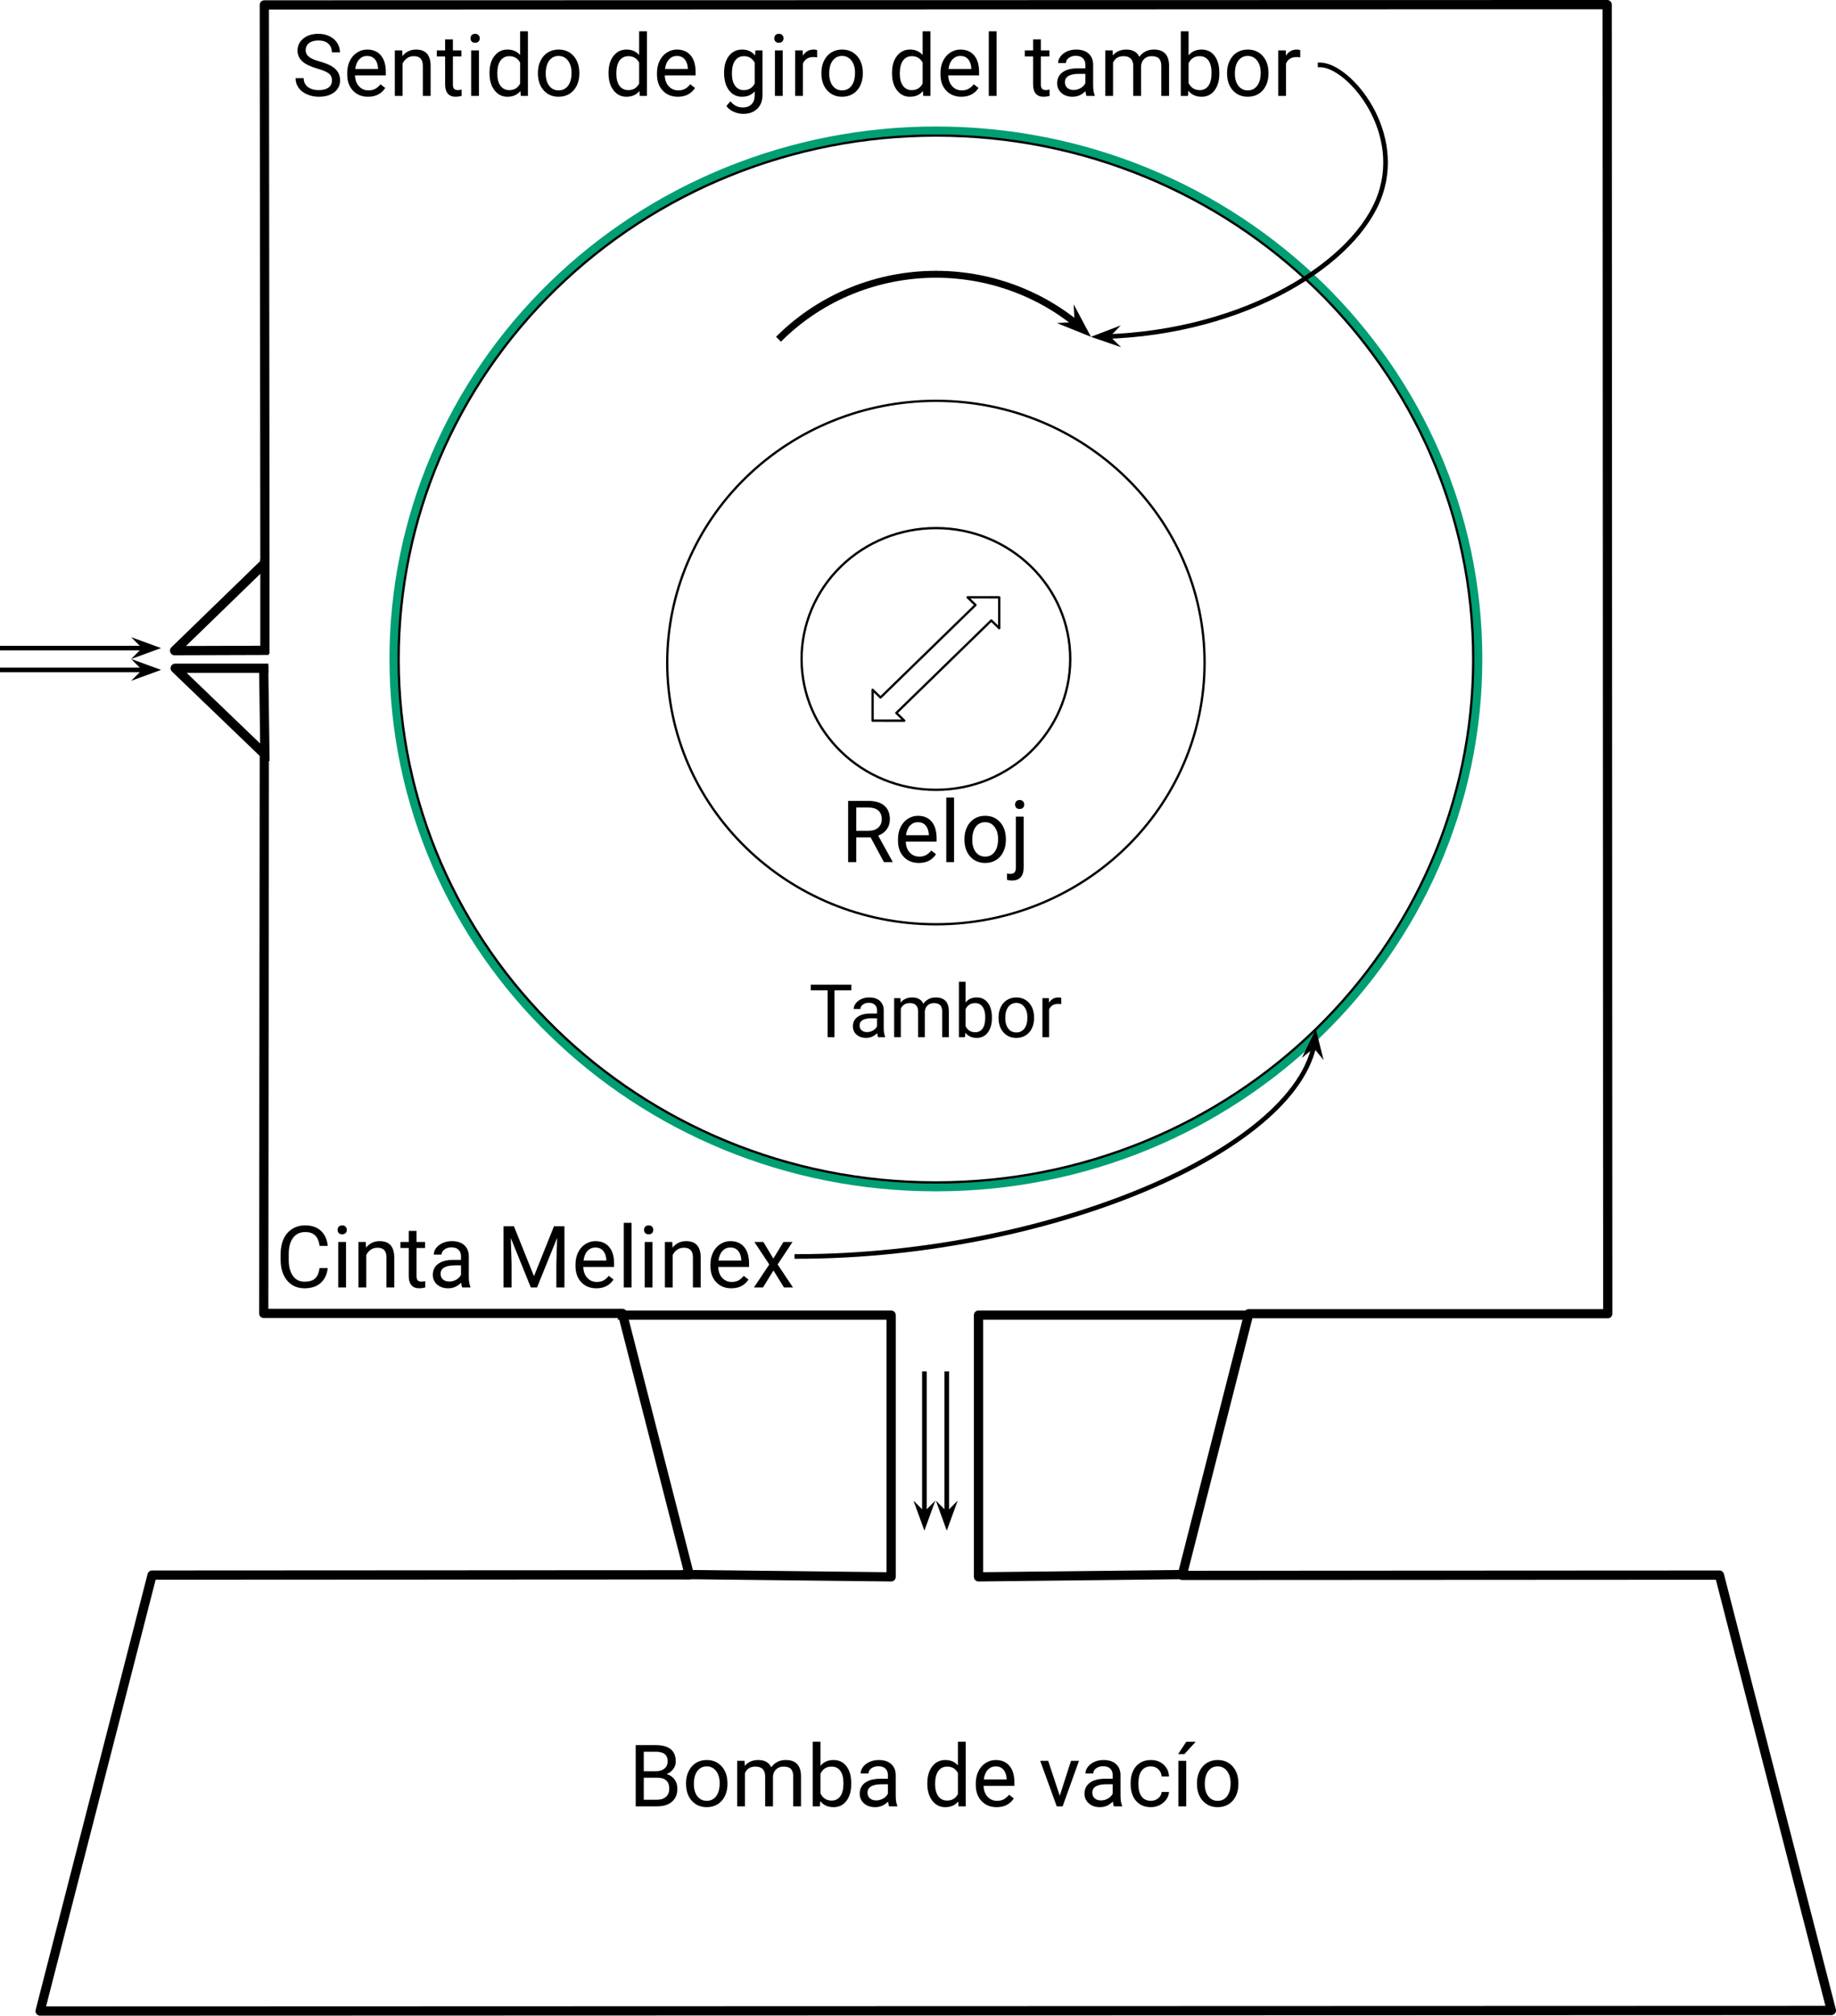 <?xml version="1.0" encoding="UTF-8" standalone="no"?>
<svg
   version="1.1"
   viewBox="0 0 795.724 873.249"
   fill="none"
   stroke="none"
   stroke-linecap="square"
   stroke-miterlimit="10"
   id="svg54"
   sodipodi:docname="esquema_hirst.svg"
   inkscape:version="1.3.2 (091e20e, 2023-11-25)"
   width="795.724"
   height="873.249"
   xmlns:inkscape="http://www.inkscape.org/namespaces/inkscape"
   xmlns:sodipodi="http://sodipodi.sourceforge.net/DTD/sodipodi-0.dtd"
   xmlns="http://www.w3.org/2000/svg"
   xmlns:svg="http://www.w3.org/2000/svg">
  <defs
     id="defs54" />
  <sodipodi:namedview
     id="namedview54"
     pagecolor="#505050"
     bordercolor="#ffffff"
     borderopacity="1"
     inkscape:showpageshadow="0"
     inkscape:pageopacity="0"
     inkscape:pagecheckerboard="1"
     inkscape:deskcolor="#505050"
     inkscape:zoom="1.0543986"
     inkscape:cx="294.00647"
     inkscape:cy="395.01192"
     inkscape:window-width="1920"
     inkscape:window-height="1054"
     inkscape:window-x="1440"
     inkscape:window-y="26"
     inkscape:window-maximized="0"
     inkscape:current-layer="svg54" />
  <clipPath
     id="p.0">
    <path
       d="M 0,0 H 831.496 V 907.087 H 0 Z"
       clip-rule="nonzero"
       id="path1" />
  </clipPath>
  <path
     stroke="#08ff40"
     stroke-width="4"
     stroke-linejoin="round"
     stroke-linecap="butt"
     d="m 640.438,285.461 v 0 c 0,-126.286 -105.132,-228.661 -234.819,-228.661 v 0 c -62.278,0 -122.005,24.091 -166.042,66.973 -44.037,42.882 -68.777,101.043 -68.777,161.688 v 0 c 0,126.286 105.132,228.661 234.819,228.661 v 0 c 129.687,0 234.819,-102.375 234.819,-228.661 z"
     fill-rule="evenodd"
     id="path4"
     inkscape:label="cinta_melinex"
     style="stroke:#009e73;stroke-opacity:1" />
  <path
     stroke="#000000"
     stroke-width="1"
     stroke-linejoin="round"
     stroke-linecap="butt"
     d="m 638.497,285.496 v 0 c 0,-125.243 -104.258,-226.772 -232.866,-226.772 v 0 c -61.76,0 -120.99,23.892 -164.661,66.42 -43.671,42.528 -68.205,100.208 -68.205,160.352 v 0 c 0,125.243 104.258,226.772 232.866,226.772 v 0 c 128.608,0 232.866,-101.529 232.866,-226.772 z"
     fill-rule="evenodd"
     id="path6"
     inkscape:label="tambor" />
  <path
     stroke="#000000"
     stroke-width="1"
     stroke-linejoin="round"
     stroke-linecap="butt"
     d="m 522.061,287.035 v 0 c 0,-62.621 -52.132,-113.386 -116.441,-113.386 v 0 c -30.882,0 -60.499,11.946 -82.336,33.21 -21.837,21.264 -34.105,50.104 -34.105,80.176 v 0 c 0,62.621 52.132,113.386 116.441,113.386 v 0 c 64.309,0 116.441,-50.765 116.441,-113.386 z"
     fill-rule="evenodd"
     id="path8"
     inkscape:label="reloj" />
  <path
     stroke="#000000"
     stroke-width="1"
     stroke-linejoin="round"
     stroke-linecap="butt"
     d="m 463.843,285.48 v 0 c 0,-31.311 -26.066,-56.693 -58.22,-56.693 v 0 c -15.441,0 -30.25,5.973 -41.168,16.605 -10.918,10.632 -17.052,25.052 -17.052,40.088 v 0 c 0,31.311 26.066,56.693 58.22,56.693 v 0 c 32.154,0 58.22,-25.382 58.22,-56.693 z"
     fill-rule="evenodd"
     id="path10"
     inkscape:label="centro_reloj" />
  <path
     stroke="#000000"
     stroke-width="1"
     stroke-linejoin="round"
     stroke-linecap="butt"
     d="m 433.075,258.77 -13.736,-0.004 3.433,3.346 -41.157,40.071 -3.433,-3.346 -0.004,13.382 13.736,0.004 -3.433,-3.346 41.157,-40.071 3.433,3.346 z"
     fill-rule="evenodd"
     id="path12"
     inkscape:label="flechas_reloj" />
  <g
     id="g102"
     inkscape:label="flecha"
     transform="translate(-18.886,-16.919)">
    <path
       stroke="#000000"
       stroke-width="3"
       stroke-linejoin="round"
       stroke-linecap="butt"
       d="m 357.352,162.841 v 0 c 17.818,-17.35 41.983,-27.097 67.181,-27.097 12.599,0 24.94,2.437 36.358,7.042 5.709,2.303 11.188,5.148 16.353,8.501 2.582,1.677 5.086,3.481 7.502,5.408 0.302,0.241 0.602,0.484 0.901,0.728 l 0.551,0.456"
       fill-rule="evenodd"
       id="path15" />
    <path
       fill="#000000"
       stroke="#000000"
       stroke-width="3"
       stroke-linecap="butt"
       d="m 486.198,157.88 -2.451,0.13 4.707,1.898 -2.385,-4.48 z"
       fill-rule="evenodd"
       id="path16" />
  </g>
  <g
     id="g103"
     inkscape:label="flechas"
     transform="translate(-18.886,-16.919)">
    <path
       stroke="#000000"
       stroke-width="2"
       stroke-linejoin="round"
       stroke-linecap="butt"
       d="m 18.886,307.137 h 62.975"
       fill-rule="evenodd"
       id="path18" />
    <path
       fill="#000000"
       stroke="#000000"
       stroke-width="2"
       stroke-linecap="butt"
       d="m 81.861,307.137 -2.249,2.249 6.18,-2.249 -6.18,-2.249 z"
       fill-rule="evenodd"
       id="path19" />
    <path
       stroke="#000000"
       stroke-width="2"
       stroke-linejoin="round"
       stroke-linecap="butt"
       d="m 18.886,297.688 h 62.975"
       fill-rule="evenodd"
       id="path21" />
    <path
       fill="#000000"
       stroke="#000000"
       stroke-width="2"
       stroke-linecap="butt"
       d="m 81.861,297.688 -2.249,2.249 6.18,-2.249 -6.18,-2.249 z"
       fill-rule="evenodd"
       id="path22" />
  </g>
  <g
     id="g104"
     inkscape:label="flechas"
     transform="translate(-18.886,-16.919)">
    <path
       stroke="#000000"
       stroke-width="2"
       stroke-linejoin="round"
       stroke-linecap="butt"
       d="m 419.519,612.03 v 61.146"
       fill-rule="evenodd"
       id="path24" />
    <path
       fill="#000000"
       stroke="#000000"
       stroke-width="2"
       stroke-linecap="butt"
       d="m 419.519,673.176 -2.249,-2.249 2.249,6.18 2.249,-6.18 z"
       fill-rule="evenodd"
       id="path25" />
    <path
       stroke="#000000"
       stroke-width="2"
       stroke-linejoin="round"
       stroke-linecap="butt"
       d="m 429.222,612.03 v 61.146"
       fill-rule="evenodd"
       id="path27" />
    <path
       fill="#000000"
       stroke="#000000"
       stroke-width="2"
       stroke-linecap="butt"
       d="m 429.222,673.176 -2.249,-2.249 2.249,6.18 2.249,-6.18 z"
       fill-rule="evenodd"
       id="path28" />
  </g>
  <path
     fill="#000000"
     d="m 377.328,362.77 h -6.234 v 10.734 h -3.516 v -26.531 h 8.781 q 4.484,0 6.891,2.047 2.422,2.031 2.422,5.922 0,2.484 -1.344,4.328 -1.328,1.844 -3.719,2.75 l 6.234,11.266 v 0.219 h -3.75 z m -6.234,-2.859 h 5.375 q 2.609,0 4.141,-1.344 1.547,-1.359 1.547,-3.625 0,-2.453 -1.469,-3.766 -1.469,-1.312 -4.234,-1.328 h -5.359 z m 27.14,13.953 q -4.016,0 -6.531,-2.625 -2.516,-2.641 -2.516,-7.047 v -0.625 q 0,-2.938 1.125,-5.234 1.125,-2.312 3.141,-3.609 2.016,-1.297 4.359,-1.297 3.844,0 5.969,2.531 2.141,2.531 2.141,7.25 v 1.406 h -13.359 q 0.078,2.906 1.703,4.703 1.641,1.797 4.156,1.797 1.781,0 3.016,-0.719 1.25,-0.734 2.172,-1.938 l 2.062,1.609 q -2.484,3.797 -7.438,3.797 z m -0.422,-17.672 q -2.031,0 -3.422,1.484 -1.391,1.484 -1.719,4.156 h 9.891 v -0.25 q -0.156,-2.562 -1.391,-3.969 -1.234,-1.422 -3.359,-1.422 z m 15.682,17.312 h -3.375 v -28 h 3.375 z m 4.496,-10.047 q 0,-2.891 1.141,-5.203 1.141,-2.328 3.172,-3.578 2.031,-1.25 4.641,-1.25 4.031,0 6.516,2.781 2.484,2.781 2.484,7.422 v 0.234 q 0,2.875 -1.109,5.172 -1.094,2.281 -3.141,3.562 -2.047,1.266 -4.719,1.266 -4,0 -6.5,-2.781 -2.484,-2.797 -2.484,-7.391 z m 3.391,0.406 q 0,3.281 1.516,5.266 1.531,1.984 4.078,1.984 2.578,0 4.078,-2.016 1.516,-2.016 1.516,-5.641 0,-3.234 -1.547,-5.25 -1.531,-2.016 -4.078,-2.016 -2.5,0 -4.031,1.984 -1.531,1.984 -1.531,5.688 z m 22.273,-10.078 v 22 q 0,5.688 -5.156,5.688 -1.109,0 -2.062,-0.328 v -2.703 q 0.594,0.141 1.531,0.141 1.125,0 1.719,-0.609 0.594,-0.609 0.594,-2.125 v -22.062 z m -3.719,-5.234 q 0,-0.797 0.5,-1.375 0.5,-0.578 1.469,-0.578 0.984,0 1.484,0.578 0.516,0.562 0.516,1.391 0,0.812 -0.516,1.359 -0.5,0.547 -1.484,0.547 -0.984,0 -1.484,-0.547 -0.484,-0.547 -0.484,-1.375 z"
     fill-rule="nonzero"
     id="path30"
     inkscape:label="texto_reloj" />
  <path
     fill="#000000"
     d="m 368.979,429.062 h -7.312 v 20.281 h -2.984 v -20.281 h -7.297 v -2.469 h 17.594 z m 11.594,20.281 q -0.25,-0.5 -0.406,-1.781 -2.016,2.094 -4.812,2.094 -2.5,0 -4.109,-1.406 -1.594,-1.422 -1.594,-3.594 0,-2.641 2,-4.094 2.016,-1.469 5.656,-1.469 h 2.812 v -1.328 q 0,-1.516 -0.906,-2.406 -0.906,-0.906 -2.672,-0.906 -1.547,0 -2.594,0.781 -1.047,0.781 -1.047,1.891 h -2.906 q 0,-1.266 0.891,-2.438 0.906,-1.188 2.438,-1.875 1.547,-0.688 3.391,-0.688 2.922,0 4.578,1.469 1.656,1.453 1.719,4.016 v 7.781 q 0,2.328 0.594,3.703 v 0.25 z m -4.797,-2.203 q 1.359,0 2.578,-0.703 1.219,-0.703 1.766,-1.828 v -3.469 h -2.266 q -5.312,0 -5.312,3.109 0,1.359 0.906,2.125 0.906,0.766 2.328,0.766 z m 14.484,-14.703 0.078,1.875 q 1.859,-2.188 5.016,-2.188 3.547,0 4.828,2.719 0.844,-1.219 2.188,-1.969 1.359,-0.75 3.203,-0.75 5.562,0 5.656,5.891 v 11.328 h -2.891 v -11.156 q 0,-1.812 -0.828,-2.703 -0.828,-0.906 -2.781,-0.906 -1.609,0 -2.672,0.969 -1.062,0.953 -1.234,2.578 v 11.219 h -2.906 v -11.078 q 0,-3.688 -3.609,-3.688 -2.844,0 -3.891,2.422 v 12.344 h -2.891 v -16.906 z m 39.641,8.641 q 0,3.875 -1.781,6.234 -1.781,2.344 -4.781,2.344 -3.203,0 -4.953,-2.266 l -0.141,1.953 h -2.656 v -24 h 2.891 v 8.953 q 1.75,-2.172 4.828,-2.172 3.078,0 4.828,2.328 1.766,2.328 1.766,6.375 z m -2.891,-0.328 q 0,-2.953 -1.141,-4.562 -1.141,-1.609 -3.281,-1.609 -2.859,0 -4.109,2.656 v 7.312 q 1.328,2.656 4.141,2.656 2.078,0 3.234,-1.609 1.156,-1.609 1.156,-4.844 z m 5.766,-0.016 q 0,-2.484 0.969,-4.469 0.984,-1.984 2.719,-3.062 1.75,-1.078 3.984,-1.078 3.453,0 5.578,2.391 2.141,2.391 2.141,6.359 v 0.203 q 0,2.469 -0.953,4.438 -0.938,1.953 -2.703,3.047 -1.75,1.094 -4.031,1.094 -3.438,0 -5.578,-2.391 -2.125,-2.391 -2.125,-6.328 z m 2.906,0.344 q 0,2.812 1.297,4.516 1.312,1.703 3.5,1.703 2.203,0 3.5,-1.719 1.297,-1.734 1.297,-4.844 0,-2.781 -1.328,-4.5 -1.312,-1.734 -3.5,-1.734 -2.141,0 -3.453,1.703 -1.312,1.703 -1.312,4.875 z m 24.281,-6.047 q -0.656,-0.109 -1.422,-0.109 -2.844,0 -3.859,2.422 v 12 h -2.891 v -16.906 h 2.812 l 0.047,1.953 q 1.422,-2.266 4.031,-2.266 0.844,0 1.281,0.219 z"
     fill-rule="nonzero"
     id="path32"
     inkscape:label="texto_tambor" />
  <path
     fill="#000000"
     d="m 275.513,782.559 v -26.531 h 8.672 q 4.328,0 6.5,1.781 2.188,1.781 2.188,5.281 0,1.859 -1.062,3.297 -1.062,1.422 -2.875,2.203 2.141,0.609 3.391,2.297 1.25,1.688 1.25,4.016 0,3.578 -2.312,5.625 -2.312,2.031 -6.547,2.031 z m 3.5,-12.406 v 9.547 h 5.781 q 2.438,0 3.844,-1.266 1.422,-1.266 1.422,-3.5 0,-4.781 -5.219,-4.781 z m 0,-2.812 h 5.281 q 2.297,0 3.672,-1.141 1.391,-1.156 1.391,-3.125 0,-2.188 -1.281,-3.172 -1.281,-1 -3.891,-1 h -5.172 z m 18.317,5.172 q 0,-2.891 1.141,-5.203 1.141,-2.328 3.172,-3.578 2.031,-1.25 4.641,-1.25 4.031,0 6.516,2.781 2.484,2.781 2.484,7.422 v 0.234 q 0,2.875 -1.109,5.172 -1.094,2.281 -3.141,3.562 -2.047,1.266 -4.719,1.266 -4,0 -6.5,-2.781 -2.484,-2.797 -2.484,-7.391 z m 3.391,0.406 q 0,3.281 1.516,5.266 1.531,1.984 4.078,1.984 2.578,0 4.078,-2.016 1.516,-2.016 1.516,-5.641 0,-3.234 -1.547,-5.25 -1.531,-2.016 -4.078,-2.016 -2.5,0 -4.031,1.984 -1.531,1.984 -1.531,5.688 z m 21.961,-10.078 0.094,2.188 q 2.172,-2.547 5.859,-2.547 4.125,0 5.625,3.156 0.984,-1.422 2.562,-2.281 1.578,-0.875 3.719,-0.875 6.5,0 6.609,6.859 v 13.219 h -3.375 v -13.016 q 0,-2.109 -0.969,-3.156 -0.969,-1.047 -3.25,-1.047 -1.875,0 -3.109,1.125 -1.234,1.109 -1.438,3 v 13.094 h -3.391 v -12.922 q 0,-4.297 -4.219,-4.297 -3.312,0 -4.531,2.812 v 14.406 h -3.375 v -19.719 z m 46.248,10.078 q 0,4.516 -2.078,7.266 -2.078,2.734 -5.578,2.734 -3.734,0 -5.781,-2.641 l -0.156,2.281 h -3.109 v -28 h 3.375 v 10.453 q 2.047,-2.531 5.625,-2.531 3.594,0 5.641,2.719 2.062,2.703 2.062,7.422 z m -3.375,-0.391 q 0,-3.438 -1.328,-5.312 -1.328,-1.875 -3.828,-1.875 -3.344,0 -4.797,3.094 v 8.531 q 1.547,3.094 4.828,3.094 2.422,0 3.766,-1.875 1.359,-1.875 1.359,-5.656 z m 19.802,10.031 q -0.297,-0.578 -0.484,-2.078 -2.344,2.438 -5.609,2.438 -2.922,0 -4.797,-1.641 -1.859,-1.656 -1.859,-4.188 0,-3.078 2.344,-4.781 2.344,-1.703 6.594,-1.703 h 3.281 v -1.547 q 0,-1.781 -1.062,-2.828 -1.062,-1.047 -3.109,-1.047 -1.812,0 -3.031,0.922 -1.219,0.906 -1.219,2.203 h -3.391 q 0,-1.484 1.047,-2.859 1.047,-1.375 2.844,-2.172 1.797,-0.797 3.938,-0.797 3.422,0 5.344,1.703 1.938,1.703 2.016,4.688 v 9.078 q 0,2.719 0.688,4.312 v 0.297 z m -5.609,-2.562 q 1.594,0 3.016,-0.812 1.422,-0.828 2.062,-2.141 v -4.047 h -2.641 q -6.203,0 -6.203,3.625 0,1.578 1.047,2.484 1.062,0.891 2.719,0.891 z m 22.155,-7.469 q 0,-4.531 2.141,-7.281 2.156,-2.766 5.641,-2.766 3.469,0 5.484,2.359 v -10.281 h 3.375 v 28 h -3.094 l -0.172,-2.109 q -2.016,2.469 -5.625,2.469 -3.438,0 -5.594,-2.797 -2.156,-2.812 -2.156,-7.328 z m 3.375,0.391 q 0,3.359 1.375,5.25 1.391,1.891 3.828,1.891 3.219,0 4.688,-2.875 v -9.062 q -1.516,-2.781 -4.641,-2.781 -2.484,0 -3.875,1.922 -1.375,1.906 -1.375,5.656 z m 26.677,10 q -4.016,0 -6.531,-2.625 -2.516,-2.641 -2.516,-7.047 v -0.625 q 0,-2.938 1.125,-5.234 1.125,-2.312 3.141,-3.609 2.016,-1.297 4.359,-1.297 3.844,0 5.969,2.531 2.141,2.531 2.141,7.25 v 1.406 h -13.359 q 0.078,2.906 1.703,4.703 1.641,1.797 4.156,1.797 1.781,0 3.016,-0.719 1.25,-0.734 2.172,-1.938 l 2.062,1.609 q -2.484,3.797 -7.438,3.797 z m -0.422,-17.672 q -2.031,0 -3.422,1.484 -1.391,1.484 -1.719,4.156 h 9.891 v -0.25 q -0.156,-2.562 -1.391,-3.969 -1.234,-1.422 -3.359,-1.422 z m 27.767,12.734 4.875,-15.141 h 3.453 l -7.078,19.719 h -2.562 l -7.156,-19.719 h 3.453 z m 23.479,4.578 q -0.297,-0.578 -0.484,-2.078 -2.344,2.438 -5.609,2.438 -2.922,0 -4.797,-1.641 -1.859,-1.656 -1.859,-4.188 0,-3.078 2.344,-4.781 2.344,-1.703 6.594,-1.703 h 3.281 v -1.547 q 0,-1.781 -1.062,-2.828 -1.062,-1.047 -3.109,-1.047 -1.812,0 -3.031,0.922 -1.219,0.906 -1.219,2.203 h -3.391 q 0,-1.484 1.047,-2.859 1.047,-1.375 2.844,-2.172 1.797,-0.797 3.938,-0.797 3.422,0 5.344,1.703 1.938,1.703 2.016,4.688 v 9.078 q 0,2.719 0.688,4.312 v 0.297 z m -5.609,-2.562 q 1.594,0 3.016,-0.812 1.422,-0.828 2.062,-2.141 v -4.047 h -2.641 q -6.203,0 -6.203,3.625 0,1.578 1.047,2.484 1.062,0.891 2.719,0.891 z m 21.648,0.172 q 1.797,0 3.141,-1.094 1.359,-1.094 1.5,-2.734 h 3.188 q -0.094,1.703 -1.172,3.234 -1.062,1.531 -2.859,2.438 -1.797,0.906 -3.797,0.906 -4.031,0 -6.422,-2.688 -2.375,-2.688 -2.375,-7.344 v -0.578 q 0,-2.875 1.062,-5.109 1.062,-2.25 3.031,-3.484 1.984,-1.234 4.672,-1.234 3.328,0 5.516,1.984 2.203,1.984 2.344,5.156 h -3.188 q -0.141,-1.922 -1.453,-3.141 -1.297,-1.234 -3.219,-1.234 -2.562,0 -3.984,1.859 -1.406,1.844 -1.406,5.344 v 0.625 q 0,3.422 1.406,5.266 1.406,1.828 4.016,1.828 z m 15.289,2.391 h -3.391 v -19.719 h 3.391 z m 0.031,-27.984 h 4.078 l -4.891,5.359 h -2.719 z m 4.629,17.938 q 0,-2.891 1.141,-5.203 1.141,-2.328 3.172,-3.578 2.031,-1.25 4.641,-1.25 4.031,0 6.516,2.781 2.484,2.781 2.484,7.422 v 0.234 q 0,2.875 -1.109,5.172 -1.094,2.281 -3.141,3.562 -2.047,1.266 -4.719,1.266 -4,0 -6.5,-2.781 -2.484,-2.797 -2.484,-7.391 z m 3.391,0.406 q 0,3.281 1.516,5.266 1.531,1.984 4.078,1.984 2.578,0 4.078,-2.016 1.516,-2.016 1.516,-5.641 0,-3.234 -1.547,-5.25 -1.531,-2.016 -4.078,-2.016 -2.5,0 -4.031,1.984 -1.531,1.984 -1.531,5.688 z"
     fill-rule="nonzero"
     id="path34"
     inkscape:label="texto_bomba_vacio" />
  <g
     id="g105"
     inkscape:label="muestreador"
     transform="translate(-18.886,-16.919)">
    <path
       stroke="#000000"
       stroke-width="4"
       stroke-linejoin="round"
       stroke-linecap="butt"
       d="M 559.407,586.67 H 442.973 v 113.384 l 88.614,-0.995"
       fill-rule="evenodd"
       id="path36" />
    <path
       stroke="#000000"
       stroke-width="4"
       stroke-linejoin="round"
       stroke-linecap="butt"
       d="m 288.671,586.67 h 116.434 v 113.384 l -88.614,-0.995"
       fill-rule="evenodd"
       id="path38" />
    <path
       stroke="#000000"
       stroke-width="4"
       stroke-linejoin="round"
       stroke-linecap="butt"
       d="m 133.316,298.67 -38.766,0.123 39.149,-38 -0.256,-241.751 581.996,-0.123 0.256,567.123 H 560.121 L 531.239,699.418 764.089,699.295 812.609,887.919 36.273,888.169 84.793,699.295 317.643,699.169 288.634,585.919 H 133.187 l 0.256,-242.375 -38.637,-37.126 h 38.381"
       fill-rule="evenodd"
       id="path40" />
    <path
       stroke="#000000"
       stroke-width="4"
       stroke-linejoin="round"
       stroke-linecap="butt"
       d="M 133.699,298.169 V 261.161"
       fill-rule="evenodd"
       id="path42" />
    <path
       stroke="#000000"
       stroke-width="4"
       stroke-linejoin="round"
       stroke-linecap="butt"
       d="m 133.187,307.169 0.517,37.512"
       fill-rule="evenodd"
       id="path44" />
  </g>
  <g
     id="g106"
     inkscape:label="flecha"
     transform="translate(-18.886,-16.919)">
    <path
       stroke="#000000"
       stroke-width="2"
       stroke-linejoin="round"
       stroke-linecap="butt"
       d="m 588.469,469.585 -0.021,0.103 c -0.161,0.768 -0.348,1.535 -0.561,2.301 -0.851,3.066 -2.114,6.119 -3.762,9.149 -3.295,6.059 -8.128,12.022 -14.279,17.793 -12.302,11.542 -29.875,22.314 -50.964,31.547 -42.177,18.467 -98.413,30.778 -154.65,30.778"
       fill-rule="evenodd"
       id="path46" />
    <path
       fill="#000000"
       stroke="#000000"
       stroke-width="2"
       stroke-linecap="butt"
       d="m 588.469,469.585 2.004,2.47 -1.598,-6.379 -2.877,5.914 z"
       fill-rule="evenodd"
       id="path47" />
  </g>
  <path
     fill="#000000"
     d="m 142.046,549.349 q -0.484,4.219 -3.109,6.5 -2.609,2.281 -6.938,2.281 -4.703,0 -7.547,-3.359 -2.828,-3.375 -2.828,-9.031 v -2.547 q 0,-3.703 1.312,-6.5 1.328,-2.812 3.75,-4.312 2.422,-1.516 5.609,-1.516 4.234,0 6.781,2.359 2.562,2.359 2.969,6.531 h -3.516 q -0.453,-3.156 -1.984,-4.578 -1.516,-1.422 -4.25,-1.422 -3.344,0 -5.25,2.484 -1.906,2.469 -1.906,7.047 v 2.562 q 0,4.328 1.797,6.875 1.812,2.547 5.062,2.547 2.906,0 4.469,-1.312 1.562,-1.328 2.062,-4.609 z m 7.921,8.422 h -3.375 v -19.719 h 3.375 z m -3.656,-24.953 q 0,-0.812 0.5,-1.375 0.516,-0.578 1.5,-0.578 0.984,0 1.484,0.578 0.516,0.562 0.516,1.391 0,0.812 -0.516,1.359 -0.5,0.547 -1.484,0.547 -0.984,0 -1.5,-0.547 -0.5,-0.547 -0.5,-1.375 z m 12.231,5.234 0.109,2.469 q 2.266,-2.828 5.906,-2.828 6.266,0 6.312,7.047 v 13.031 h -3.375 v -13.047 q -0.016,-2.141 -0.969,-3.156 -0.953,-1.016 -2.984,-1.016 -1.641,0 -2.891,0.875 -1.234,0.875 -1.922,2.297 v 14.047 h -3.375 v -19.719 z m 21.987,-4.781 v 4.781 h 3.688 v 2.609 h -3.688 v 12.219 q 0,1.188 0.484,1.781 0.5,0.594 1.688,0.594 0.578,0 1.609,-0.219 v 2.734 q -1.344,0.359 -2.594,0.359 -2.266,0 -3.422,-1.359 -1.141,-1.375 -1.141,-3.891 v -12.219 h -3.594 v -2.609 h 3.594 v -4.781 z m 19.803,24.5 q -0.297,-0.578 -0.484,-2.078 -2.344,2.438 -5.609,2.438 -2.922,0 -4.797,-1.641 -1.859,-1.656 -1.859,-4.188 0,-3.078 2.344,-4.781 2.344,-1.703 6.594,-1.703 h 3.281 v -1.547 q 0,-1.781 -1.062,-2.828 -1.062,-1.047 -3.109,-1.047 -1.812,0 -3.031,0.922 -1.219,0.906 -1.219,2.203 h -3.391 q 0,-1.484 1.047,-2.859 1.047,-1.375 2.844,-2.172 1.797,-0.797 3.938,-0.797 3.422,0 5.344,1.703 1.938,1.703 2.016,4.688 v 9.078 q 0,2.719 0.688,4.312 v 0.297 z m -5.609,-2.562 q 1.594,0 3.016,-0.812 1.422,-0.828 2.062,-2.141 v -4.047 h -2.641 q -6.203,0 -6.203,3.625 0,1.578 1.047,2.484 1.062,0.891 2.719,0.891 z m 28.014,-23.969 8.688,21.641 8.672,-21.641 h 4.531 v 26.531 h -3.5 v -10.328 l 0.328,-11.156 -8.703,21.484 h -2.688 l -8.688,-21.438 0.344,11.109 v 10.328 h -3.5 v -26.531 z m 35.73,26.891 q -4.016,0 -6.531,-2.625 -2.516,-2.641 -2.516,-7.047 v -0.625 q 0,-2.938 1.125,-5.234 1.125,-2.312 3.141,-3.609 2.016,-1.297 4.359,-1.297 3.844,0 5.969,2.531 2.141,2.531 2.141,7.25 v 1.406 h -13.359 q 0.078,2.906 1.703,4.703 1.641,1.797 4.156,1.797 1.781,0 3.016,-0.719 1.25,-0.734 2.172,-1.938 l 2.062,1.609 q -2.484,3.797 -7.438,3.797 z m -0.422,-17.672 q -2.031,0 -3.422,1.484 -1.391,1.484 -1.719,4.156 h 9.891 v -0.25 q -0.156,-2.562 -1.391,-3.969 -1.234,-1.422 -3.359,-1.422 z m 15.682,17.312 h -3.375 v -28 h 3.375 z m 9.059,0 h -3.375 v -19.719 h 3.375 z m -3.656,-24.953 q 0,-0.812 0.5,-1.375 0.516,-0.578 1.5,-0.578 0.984,0 1.484,0.578 0.516,0.562 0.516,1.391 0,0.812 -0.516,1.359 -0.5,0.547 -1.484,0.547 -0.984,0 -1.5,-0.547 -0.5,-0.547 -0.5,-1.375 z m 12.231,5.234 0.109,2.469 q 2.266,-2.828 5.906,-2.828 6.266,0 6.312,7.047 v 13.031 h -3.375 v -13.047 q -0.016,-2.141 -0.969,-3.156 -0.953,-1.016 -2.984,-1.016 -1.641,0 -2.891,0.875 -1.234,0.875 -1.922,2.297 v 14.047 h -3.375 v -19.719 z m 25.596,20.078 q -4.016,0 -6.531,-2.625 -2.516,-2.641 -2.516,-7.047 v -0.625 q 0,-2.938 1.125,-5.234 1.125,-2.312 3.141,-3.609 2.016,-1.297 4.359,-1.297 3.844,0 5.969,2.531 2.141,2.531 2.141,7.25 v 1.406 h -13.359 q 0.078,2.906 1.703,4.703 1.641,1.797 4.156,1.797 1.781,0 3.016,-0.719 1.25,-0.734 2.172,-1.938 l 2.062,1.609 q -2.484,3.797 -7.438,3.797 z m -0.422,-17.672 q -2.031,0 -3.422,1.484 -1.391,1.484 -1.719,4.156 h 9.891 v -0.25 q -0.156,-2.562 -1.391,-3.969 -1.234,-1.422 -3.359,-1.422 z m 18.635,4.797 4.375,-7.203 h 3.938 l -6.453,9.75 6.656,9.969 h -3.906 l -4.562,-7.375 -4.547,7.375 h -3.922 l 6.656,-9.969 -6.453,-9.75 h 3.891 z"
     fill-rule="nonzero"
     id="path49"
     inkscape:label="texto_cinta_melinex" />
  <g
     id="g107"
     inkscape:label="flecha"
     transform="translate(-18.886,-16.919)">
    <path
       stroke="#000000"
       stroke-width="2"
       stroke-linejoin="round"
       stroke-linecap="butt"
       d="m 498.568,162.72 0.372,-0.012 c 0.478,-0.018 0.955,-0.037 1.431,-0.058 0.952,-0.042 1.901,-0.091 2.846,-0.147 3.781,-0.223 7.508,-0.554 11.174,-0.985 7.332,-0.863 14.422,-2.128 21.221,-3.739 13.597,-3.221 26.029,-7.822 36.906,-13.344 21.755,-11.043 37.293,-25.768 43.5,-40.492 12.413,-29.449 -12.498,-58.898 -24.996,-58.898"
       fill-rule="evenodd"
       id="path51" />
    <path
       fill="#000000"
       stroke="#000000"
       stroke-width="2"
       stroke-linecap="butt"
       d="m 498.568,162.72 2.209,-2.288 -6.139,2.358 6.218,2.14 z"
       fill-rule="evenodd"
       id="path52" />
  </g>
  <path
     fill="#000000"
     d="m 137.556,29.724 q -4.516,-1.297 -6.562,-3.172 -2.047,-1.891 -2.047,-4.672 0,-3.125 2.5,-5.172 2.516,-2.062 6.516,-2.062 2.734,0 4.875,1.062 2.156,1.062 3.328,2.922 1.172,1.859 1.172,4.062 h -3.516 q 0,-2.406 -1.531,-3.781 -1.531,-1.375 -4.328,-1.375 -2.578,0 -4.031,1.141 -1.453,1.125 -1.453,3.156 0,1.625 1.375,2.75 1.375,1.109 4.688,2.047 3.312,0.922 5.172,2.047 1.875,1.125 2.766,2.625 0.906,1.484 0.906,3.5 0,3.234 -2.516,5.172 -2.5,1.938 -6.719,1.938 -2.734,0 -5.109,-1.047 -2.359,-1.047 -3.656,-2.859 -1.281,-1.828 -1.281,-4.141 h 3.516 q 0,2.406 1.781,3.797 1.781,1.391 4.75,1.391 2.766,0 4.234,-1.125 1.484,-1.125 1.484,-3.078 0,-1.953 -1.375,-3.016 -1.359,-1.078 -4.938,-2.109 z m 21.973,12.188 q -4.016,0 -6.531,-2.625 -2.516,-2.641 -2.516,-7.047 v -0.625 q 0,-2.938 1.125,-5.234 1.125,-2.312 3.141,-3.609 2.016,-1.297 4.359,-1.297 3.844,0 5.969,2.531 2.141,2.531 2.141,7.25 v 1.406 h -13.359 q 0.078,2.906 1.703,4.703 1.641,1.797 4.156,1.797 1.781,0 3.016,-0.719 1.25,-0.734 2.172,-1.938 l 2.062,1.609 q -2.484,3.797 -7.438,3.797 z M 159.107,24.24 q -2.031,0 -3.422,1.484 -1.391,1.484 -1.719,4.156 h 9.891 v -0.25 q -0.156,-2.562 -1.391,-3.969 -1.234,-1.422 -3.359,-1.422 z m 15.198,-2.406 0.109,2.469 q 2.266,-2.828 5.906,-2.828 6.266,0 6.312,7.047 V 41.552 h -3.375 V 28.505 q -0.016,-2.141 -0.969,-3.156 -0.953,-1.016 -2.984,-1.016 -1.641,0 -2.891,0.875 -1.234,0.875 -1.922,2.297 V 41.552 h -3.375 V 21.833 Z m 21.987,-4.781 v 4.781 h 3.688 v 2.609 h -3.688 v 12.219 q 0,1.188 0.484,1.781 0.5,0.594 1.688,0.594 0.578,0 1.609,-0.219 V 41.552 q -1.344,0.359 -2.594,0.359 -2.266,0 -3.422,-1.359 -1.141,-1.375 -1.141,-3.891 v -12.219 h -3.594 V 21.833 h 3.594 V 17.052 Z m 11.287,24.5 h -3.375 V 21.833 h 3.375 z m -3.656,-24.953 q 0,-0.812 0.5,-1.375 0.516,-0.578 1.5,-0.578 0.984,0 1.484,0.578 0.516,0.562 0.516,1.391 0,0.812 -0.516,1.359 -0.5,0.547 -1.484,0.547 -0.984,0 -1.5,-0.547 -0.5,-0.547 -0.5,-1.375 z m 8.231,14.922 q 0,-4.531 2.141,-7.281 2.156,-2.766 5.641,-2.766 3.469,0 5.484,2.359 V 13.552 h 3.375 V 41.552 h -3.094 l -0.172,-2.109 q -2.016,2.469 -5.625,2.469 -3.438,0 -5.594,-2.797 -2.156,-2.812 -2.156,-7.328 z m 3.375,0.391 q 0,3.359 1.375,5.25 1.391,1.891 3.828,1.891 3.219,0 4.688,-2.875 v -9.062 q -1.516,-2.781 -4.641,-2.781 -2.484,0 -3.875,1.922 -1.375,1.906 -1.375,5.656 z m 17.599,-0.406 q 0,-2.891 1.141,-5.203 1.141,-2.328 3.172,-3.578 2.031,-1.25 4.641,-1.25 4.031,0 6.516,2.781 2.484,2.781 2.484,7.422 v 0.234 q 0,2.875 -1.109,5.172 -1.094,2.281 -3.141,3.562 -2.047,1.266 -4.719,1.266 -4,0 -6.5,-2.781 -2.484,-2.797 -2.484,-7.391 z m 3.391,0.406 q 0,3.281 1.516,5.266 1.531,1.984 4.078,1.984 2.578,0 4.078,-2.016 1.516,-2.016 1.516,-5.641 0,-3.234 -1.547,-5.25 -1.531,-2.016 -4.078,-2.016 -2.5,0 -4.031,1.984 -1.531,1.984 -1.531,5.688 z M 263.735,31.521 q 0,-4.531 2.141,-7.281 2.156,-2.766 5.641,-2.766 3.469,0 5.484,2.359 V 13.552 h 3.375 V 41.552 h -3.094 l -0.172,-2.109 q -2.016,2.469 -5.625,2.469 -3.438,0 -5.594,-2.797 -2.156,-2.812 -2.156,-7.328 z m 3.375,0.391 q 0,3.359 1.375,5.25 1.391,1.891 3.828,1.891 3.219,0 4.688,-2.875 v -9.062 q -1.516,-2.781 -4.641,-2.781 -2.484,0 -3.875,1.922 -1.375,1.906 -1.375,5.656 z m 26.677,10 q -4.016,0 -6.531,-2.625 -2.516,-2.641 -2.516,-7.047 v -0.625 q 0,-2.938 1.125,-5.234 1.125,-2.312 3.141,-3.609 2.016,-1.297 4.359,-1.297 3.844,0 5.969,2.531 2.141,2.531 2.141,7.25 v 1.406 h -13.359 q 0.078,2.906 1.703,4.703 1.641,1.797 4.156,1.797 1.781,0 3.016,-0.719 1.25,-0.734 2.172,-1.938 l 2.062,1.609 q -2.484,3.797 -7.438,3.797 z M 293.365,24.24 q -2.031,0 -3.422,1.484 -1.391,1.484 -1.719,4.156 h 9.891 v -0.25 q -0.156,-2.562 -1.391,-3.969 -1.234,-1.422 -3.359,-1.422 z m 20.454,7.281 q 0,-4.609 2.125,-7.328 2.141,-2.719 5.656,-2.719 3.609,0 5.641,2.547 l 0.156,-2.188 h 3.078 v 19.25 q 0,3.828 -2.266,6.031 -2.266,2.203 -6.094,2.203 -2.141,0 -4.188,-0.922 -2.031,-0.906 -3.109,-2.484 l 1.75,-2.031 q 2.172,2.688 5.312,2.688 2.453,0 3.828,-1.391 1.375,-1.391 1.375,-3.891 V 39.583 q -2.016,2.328 -5.516,2.328 -3.469,0 -5.609,-2.781 Q 313.819,36.333 313.819,31.521 Z m 3.391,0.391 q 0,3.328 1.359,5.234 1.375,1.906 3.828,1.906 3.203,0 4.688,-2.891 V 27.146 q -1.547,-2.812 -4.641,-2.812 -2.469,0 -3.859,1.922 -1.375,1.906 -1.375,5.656 z m 22.021,9.641 h -3.375 V 21.833 h 3.375 z m -3.656,-24.953 q 0,-0.812 0.5,-1.375 0.516,-0.578 1.5,-0.578 0.984,0 1.484,0.578 0.516,0.562 0.516,1.391 0,0.812 -0.516,1.359 -0.5,0.547 -1.484,0.547 -0.984,0 -1.5,-0.547 -0.5,-0.547 -0.5,-1.375 z m 18.574,8.25 q -0.766,-0.125 -1.656,-0.125 -3.312,0 -4.5,2.828 v 14 h -3.375 V 21.833 h 3.281 l 0.062,2.281 q 1.656,-2.641 4.703,-2.641 0.984,0 1.484,0.25 z m 1.845,6.656 q 0,-2.891 1.141,-5.203 1.141,-2.328 3.172,-3.578 2.031,-1.25 4.641,-1.25 4.031,0 6.516,2.781 2.484,2.781 2.484,7.422 v 0.234 q 0,2.875 -1.109,5.172 -1.094,2.281 -3.141,3.562 -2.047,1.266 -4.719,1.266 -4,0 -6.5,-2.781 -2.484,-2.797 -2.484,-7.391 z m 3.391,0.406 q 0,3.281 1.516,5.266 1.531,1.984 4.078,1.984 2.578,0 4.078,-2.016 1.516,-2.016 1.516,-5.641 0,-3.234 -1.547,-5.25 -1.531,-2.016 -4.078,-2.016 -2.5,0 -4.031,1.984 -1.531,1.984 -1.531,5.688 z m 27.217,-0.391 q 0,-4.531 2.141,-7.281 2.156,-2.766 5.641,-2.766 3.469,0 5.484,2.359 V 13.552 h 3.375 V 41.552 h -3.094 l -0.172,-2.109 q -2.016,2.469 -5.625,2.469 -3.438,0 -5.594,-2.797 -2.156,-2.812 -2.156,-7.328 z m 3.375,0.391 q 0,3.359 1.375,5.25 1.391,1.891 3.828,1.891 3.219,0 4.688,-2.875 v -9.062 q -1.516,-2.781 -4.641,-2.781 -2.484,0 -3.875,1.922 -1.375,1.906 -1.375,5.656 z m 26.677,10 q -4.016,0 -6.531,-2.625 -2.516,-2.641 -2.516,-7.047 v -0.625 q 0,-2.938 1.125,-5.234 1.125,-2.312 3.141,-3.609 2.016,-1.297 4.359,-1.297 3.844,0 5.969,2.531 2.141,2.531 2.141,7.25 v 1.406 h -13.359 q 0.078,2.906 1.703,4.703 1.641,1.797 4.156,1.797 1.781,0 3.016,-0.719 1.25,-0.734 2.172,-1.938 l 2.062,1.609 q -2.484,3.797 -7.438,3.797 z M 416.23,24.24 q -2.031,0 -3.422,1.484 -1.391,1.484 -1.719,4.156 h 9.891 v -0.25 q -0.156,-2.562 -1.391,-3.969 -1.234,-1.422 -3.359,-1.422 z m 15.682,17.312 h -3.375 V 13.552 h 3.375 z m 19.206,-24.5 v 4.781 h 3.688 v 2.609 h -3.688 v 12.219 q 0,1.188 0.484,1.781 0.5,0.594 1.688,0.594 0.578,0 1.609,-0.219 V 41.552 q -1.344,0.359 -2.594,0.359 -2.266,0 -3.422,-1.359 -1.141,-1.375 -1.141,-3.891 v -12.219 h -3.594 V 21.833 h 3.594 V 17.052 Z m 19.803,24.5 q -0.297,-0.578 -0.484,-2.078 -2.344,2.438 -5.609,2.438 -2.922,0 -4.797,-1.641 -1.859,-1.656 -1.859,-4.188 0,-3.078 2.344,-4.781 2.344,-1.703 6.594,-1.703 h 3.281 V 28.052 q 0,-1.781 -1.062,-2.828 -1.062,-1.047 -3.109,-1.047 -1.812,0 -3.031,0.922 -1.219,0.906 -1.219,2.203 h -3.391 q 0,-1.484 1.047,-2.859 1.047,-1.375 2.844,-2.172 1.797,-0.797 3.938,-0.797 3.422,0 5.344,1.703 1.938,1.703 2.016,4.688 v 9.078 q 0,2.719 0.688,4.312 V 41.552 Z m -5.609,-2.562 q 1.594,0 3.016,-0.812 1.422,-0.828 2.062,-2.141 V 31.99 h -2.641 q -6.203,0 -6.203,3.625 0,1.578 1.047,2.484 1.062,0.891 2.719,0.891 z m 16.898,-17.156 0.094,2.188 q 2.172,-2.547 5.859,-2.547 4.125,0 5.625,3.156 0.984,-1.422 2.562,-2.281 1.578,-0.875 3.719,-0.875 6.5,0 6.609,6.859 V 41.552 h -3.375 V 28.536 q 0,-2.109 -0.969,-3.156 -0.969,-1.047 -3.25,-1.047 -1.875,0 -3.109,1.125 -1.234,1.109 -1.438,3 V 41.552 h -3.391 V 28.63 q 0,-4.297 -4.219,-4.297 -3.312,0 -4.531,2.812 V 41.552 h -3.375 V 21.833 Z m 46.248,10.078 q 0,4.516 -2.078,7.266 -2.078,2.734 -5.578,2.734 -3.734,0 -5.781,-2.641 l -0.156,2.281 H 511.755 V 13.552 h 3.375 v 10.453 q 2.047,-2.531 5.625,-2.531 3.594,0 5.641,2.719 2.062,2.703 2.062,7.422 z m -3.375,-0.391 q 0,-3.438 -1.328,-5.312 -1.328,-1.875 -3.828,-1.875 -3.344,0 -4.797,3.094 v 8.531 q 1.547,3.094 4.828,3.094 2.422,0 3.766,-1.875 1.359,-1.875 1.359,-5.656 z m 6.724,-0.016 q 0,-2.891 1.141,-5.203 1.141,-2.328 3.172,-3.578 2.031,-1.25 4.641,-1.25 4.031,0 6.516,2.781 2.484,2.781 2.484,7.422 v 0.234 q 0,2.875 -1.109,5.172 -1.094,2.281 -3.141,3.562 -2.047,1.266 -4.719,1.266 -4,0 -6.5,-2.781 -2.484,-2.797 -2.484,-7.391 z m 3.391,0.406 q 0,3.281 1.516,5.266 1.531,1.984 4.078,1.984 2.578,0 4.078,-2.016 1.516,-2.016 1.516,-5.641 0,-3.234 -1.547,-5.25 -1.531,-2.016 -4.078,-2.016 -2.5,0 -4.031,1.984 -1.531,1.984 -1.531,5.688 z m 28.32,-7.062 q -0.766,-0.125 -1.656,-0.125 -3.312,0 -4.5,2.828 v 14 h -3.375 v -19.719 h 3.281 l 0.062,2.281 q 1.656,-2.641 4.703,-2.641 0.984,0 1.484,0.25 z"
     fill-rule="nonzero"
     id="path54"
     inkscape:label="texto_sentido_giro" />
</svg>
